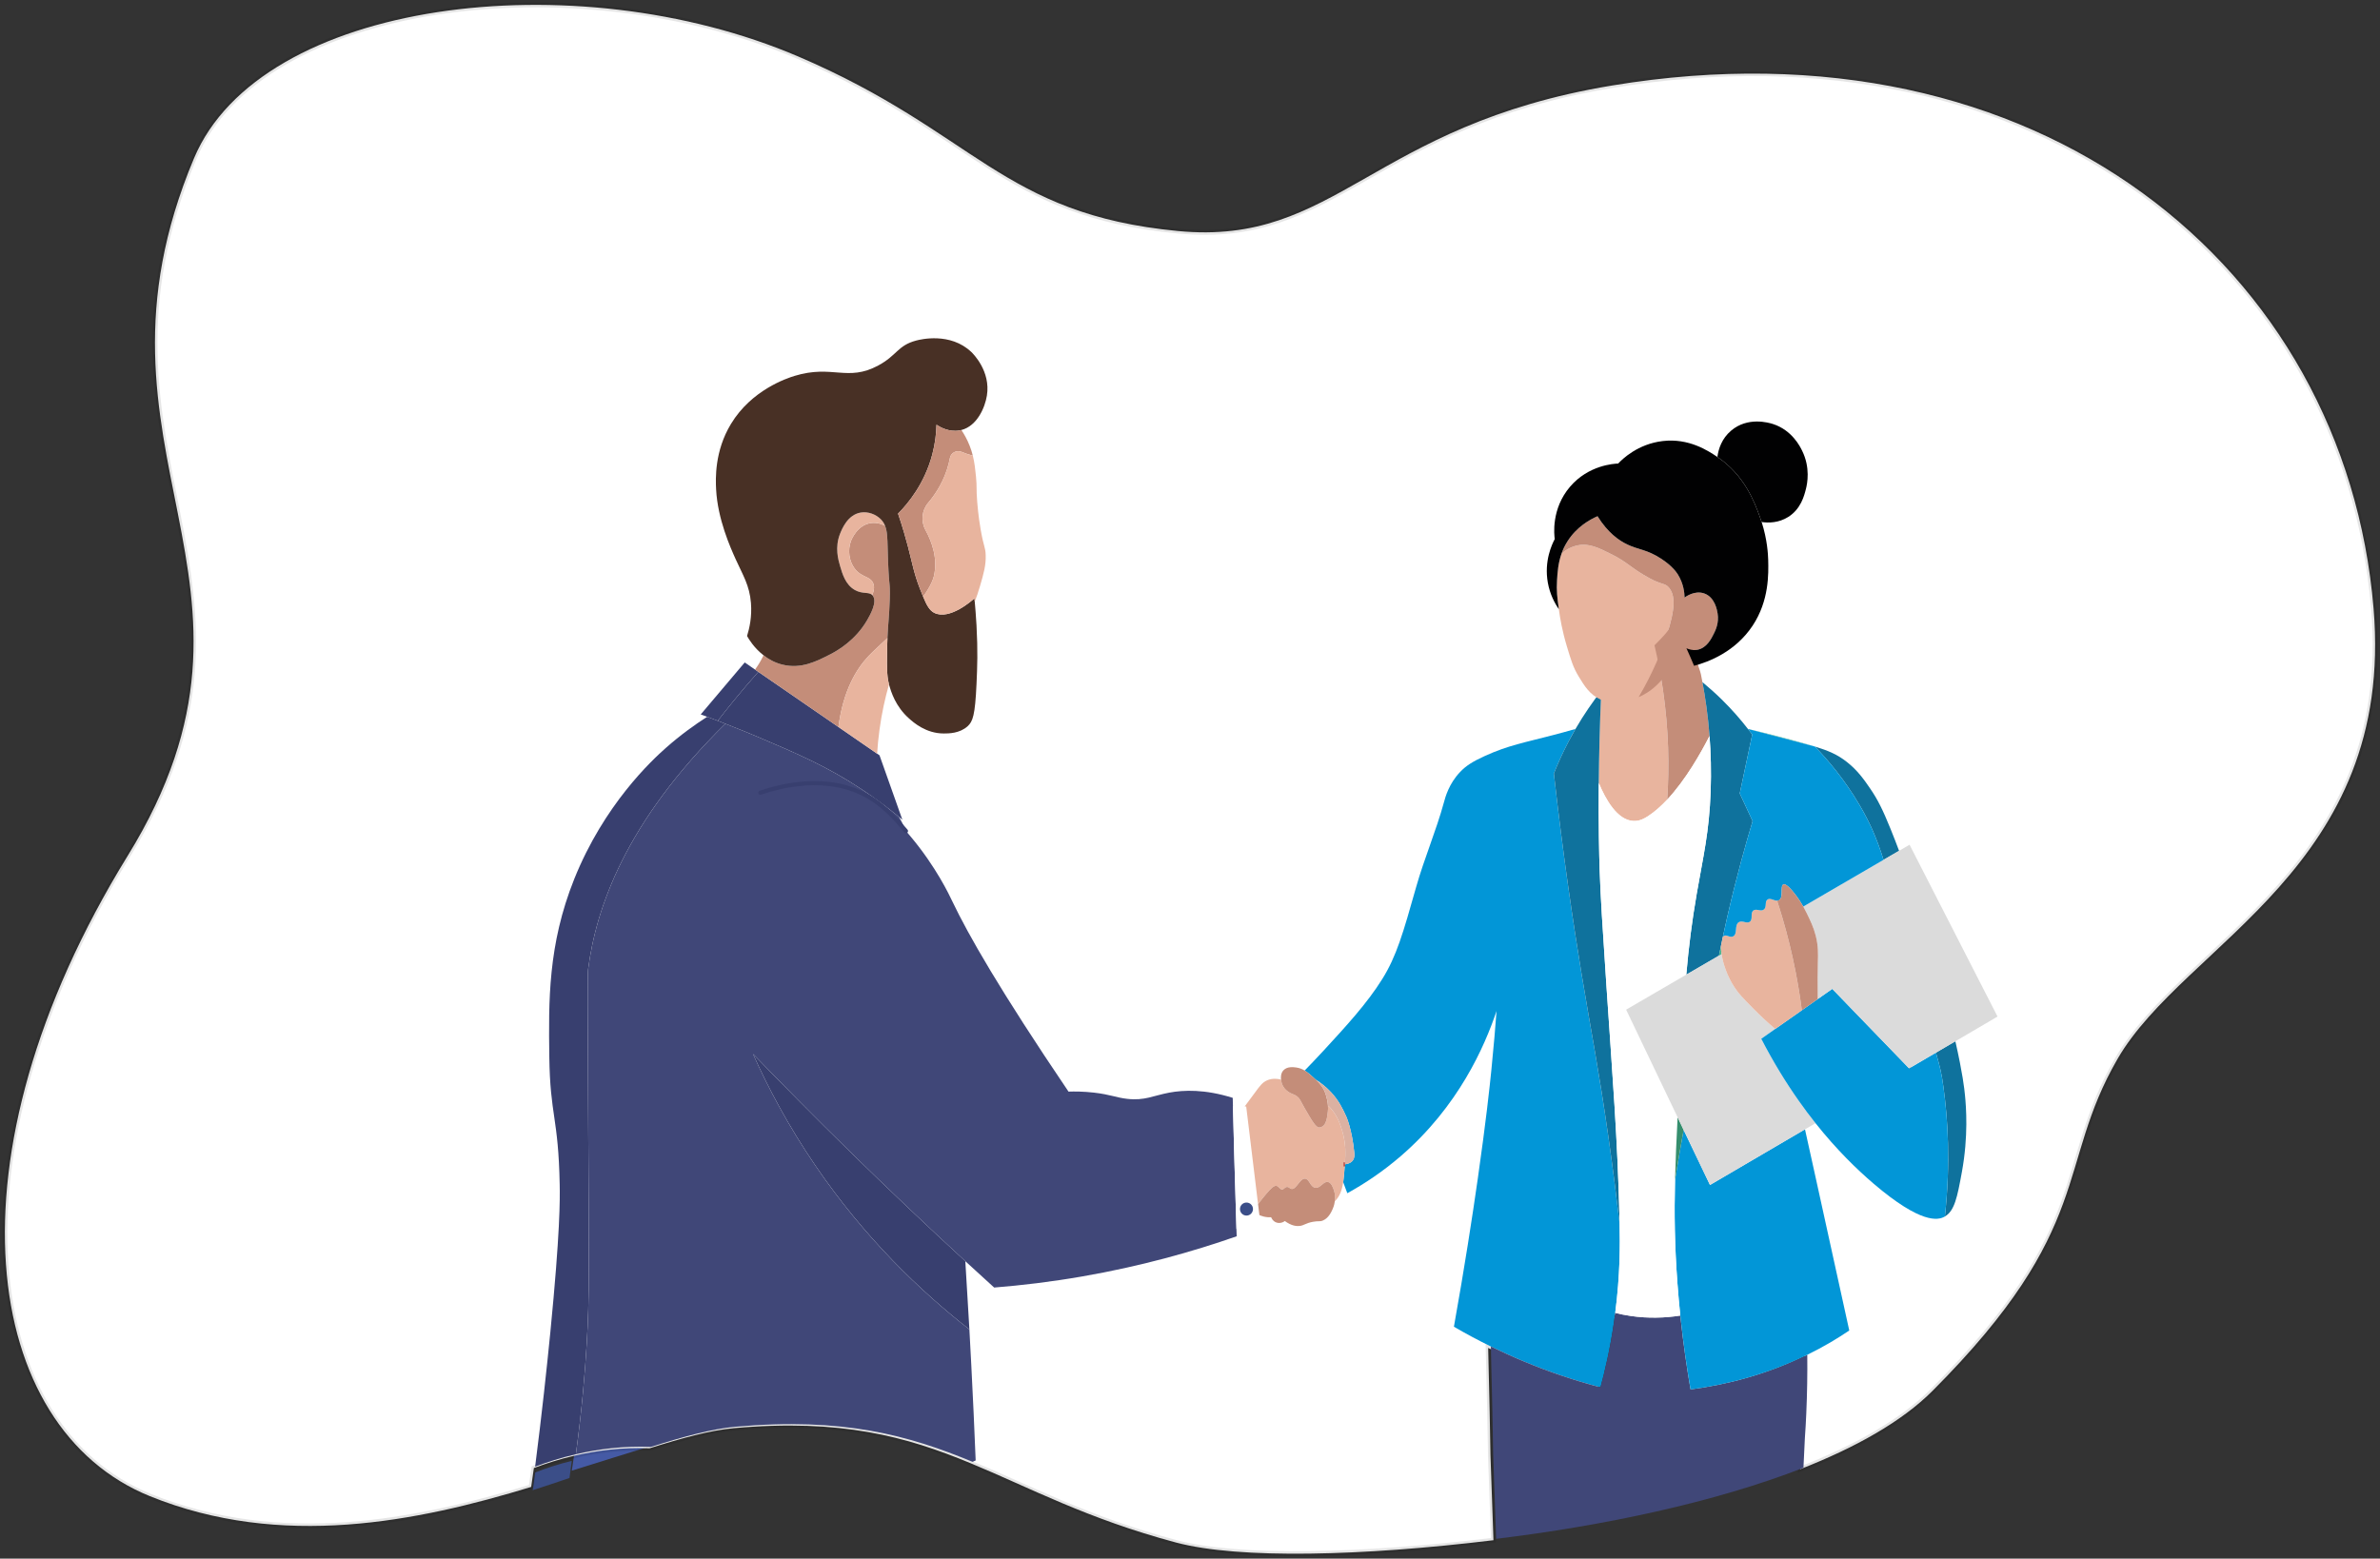 <?xml version="1.0" encoding="UTF-8"?>
<svg width="487px" height="319px" viewBox="0 0 487 319" version="1.1" xmlns="http://www.w3.org/2000/svg" xmlns:xlink="http://www.w3.org/1999/xlink">
    <rect x="0" y="0" width="487" height="319" fill="#333333" stroke="none"/>
    <!-- Generator: Sketch 51.3 (57544) - http://www.bohemiancoding.com/sketch -->
    <title>join the revolution</title>
    <desc>Created with Sketch.</desc>
    <defs></defs>
    <g id="Page-1" stroke="none" stroke-width="1" fill="none" fill-rule="evenodd">
        <g id="feedback" transform="translate(-824, -177)">
            <g id="stickers">
                <g id="join-the-revolution" transform="translate(825, 178)">
                    <path d="M132,295.04 C127.078,296.506 121.71,298.245 116,300 L116.531,296.465 C121.145,295.459 126.35,294.831 132,295.04 Z" id="XMLID_125_" fill="#455AA5" fill-rule="nonzero"></path>
                    <path d="M116,298 L115.525,301.503 C113.083,302.34 110.572,303.178 108,304 L108.498,300.378 C110.725,299.5 113.244,298.662 116,298 Z" id="XMLID_174_" fill="#3B4E88" fill-rule="nonzero"></path>
                    <path d="M432.296,215.725 C419.572,237.717 427.896,250.13 394.437,283.666 C388.176,289.945 378.688,295.271 367.373,299.695 L367.662,293.654 C367.781,292.012 367.874,290.336 367.951,288.626 C368.138,284.432 368.197,280.408 368.155,276.58 C359.796,280.68 351.548,282.713 344.311,283.666 C343.623,279.71 342.85,274.589 342.213,268.557 C340.709,268.795 339.061,268.957 337.286,268.974 C335.638,268.999 333.897,268.906 332.062,268.633 C330.949,268.472 329.904,268.259 328.919,268.012 C328.842,268.633 328.758,269.263 328.664,269.91 C327.84,275.584 326.736,280.178 325.903,283.241 C323.33,282.56 320.654,281.761 317.91,280.833 C312.661,279.055 307.861,277.013 303.512,274.887 C303.631,279.259 303.733,283.649 303.818,288.065 C303.877,290.983 303.937,293.892 303.979,296.802 L304.591,314.234 C277.884,317.484 252.562,318.156 239.617,314.702 C221.473,309.861 209.632,303.446 197.629,298.487 C184.497,293.042 171.169,289.332 149.151,291.306 C144.36,291.732 138.542,293.322 131.916,295.424 C126.31,295.203 121.145,295.866 116.567,296.93 C113.509,297.636 110.714,298.529 108.242,299.465 L107.69,303.327 C84.398,310.448 56.553,316.131 29.66,305.216 C-4.581,291.323 -13.101,236.237 25.133,174.157 C59.96,117.607 13.24,91.965 38.698,31.4 C52.315,-0.988 116.567,-9.011 162.318,10.557 C198.674,26.108 203.898,42.826 240.042,46.288 C272.482,49.394 279.532,24.679 328.809,16.512 C416.301,2.007 478.871,53.928 484.681,123.52 C489.115,176.59 446.032,192.006 432.296,215.725 Z" id="XMLID_670_" stroke-opacity="0.1" stroke="#000000" fill="#FFFFFF" fill-rule="nonzero"></path>
                    <g id="XMLID_16_" transform="translate(108, 68)">
                        <path d="M11.337,155.801 C11.524,190.762 11.635,196.465 11.056,206.013 C10.716,211.647 10.095,219.349 8.836,228.643 C5.773,229.349 2.974,230.243 0.499,231.179 C1.902,220.226 2.898,210.898 3.612,203.673 C5.628,183.129 5.586,176.49 5.526,173.461 C5.263,159.571 3.561,159.452 3.4,147.291 C3.255,135.955 3.102,124.38 8.504,110.908 C14.621,95.657 24.396,86.602 27.22,84.1 C30.257,81.411 33.184,79.317 35.702,77.709 C36.451,77.981 37.174,78.253 37.871,78.526 C38.399,78.73 38.918,78.926 39.42,79.13 C18.968,99.24 12.962,116.848 11.337,129.418 C11.209,130.44 11.252,138.908 11.337,155.801 Z" id="XMLID_121_" fill="#383F6F" fill-rule="nonzero"></path>
                        <path d="M89.36,203.095 C79.338,195.265 67.938,184.363 57.849,169.563 C52.378,161.538 48.235,153.759 45.087,146.721 C51.434,153.291 58.002,159.912 64.799,166.585 C72.779,174.406 80.691,181.921 88.526,189.129 C88.815,193.75 89.096,198.406 89.36,203.095 Z" id="XMLID_59_" fill="#383F6F" fill-rule="nonzero"></path>
                        <path d="M144.052,184.031 C135.009,187.197 124.417,190.175 112.439,192.252 C106.084,193.358 100.06,194.073 94.428,194.524 C92.463,192.745 90.498,190.95 88.524,189.128 C80.689,181.92 72.777,174.405 64.797,166.584 C58,159.912 51.432,153.291 45.086,146.72 C48.233,153.759 52.377,161.537 57.847,169.563 C67.936,184.363 79.336,195.265 89.358,203.094 C89.494,205.52 89.622,207.962 89.749,210.413 C90.09,216.975 90.387,223.477 90.643,229.911 C90.439,230.004 90.226,230.107 90.022,230.2 C76.869,224.754 63.521,221.043 41.47,223.017 C36.672,223.443 30.844,225.034 24.209,227.136 C18.594,226.915 13.421,227.579 8.836,228.643 C10.095,219.349 10.716,211.647 11.056,206.013 C11.635,196.465 11.524,190.762 11.337,155.801 C11.252,138.908 11.209,130.44 11.337,129.418 C12.962,116.848 18.968,99.24 39.42,79.13 C42.032,80.143 44.269,81.062 46.081,81.828 C54.206,85.283 60.365,87.93 67.418,92.61 C70.591,94.713 73.126,96.696 74.938,98.193 C75.534,99.206 76.01,100.185 76.376,101.087 C76.384,101.095 76.384,101.095 76.384,101.095 C76.699,101.453 76.997,101.81 77.312,102.185 C82.552,108.432 85.241,114.159 85.921,115.589 C89.111,122.278 95.577,133.64 109.64,154.422 C110.839,154.38 112.66,154.38 114.846,154.627 C118.215,155.018 119.423,155.656 121.652,155.903 C125.234,156.312 126.995,155.239 130.262,154.627 C133.214,154.082 137.527,153.903 143.244,155.699 C143.261,156.261 143.269,156.814 143.286,157.376 C143.371,160.814 143.465,164.261 143.559,167.716 C143.695,172.669 143.848,177.605 144.001,182.524 C144.018,183.026 144.035,183.528 144.052,184.031 Z" id="XMLID_99_" fill="#404778" fill-rule="nonzero"></path>
                        <path d="M46.576,93.249 C50.456,91.93 60.248,89.233 68.585,93.998 C71.724,95.786 73.97,98.237 76.378,101.088" id="XMLID_55_" stroke="#383F6F" stroke-width="0.848" stroke-linecap="round"></path>
                        <path d="M75.646,98.781 C75.425,98.594 75.187,98.398 74.94,98.194 C73.128,96.696 70.593,94.713 67.419,92.611 C60.367,87.93 54.207,85.284 46.083,81.828 C44.271,81.062 42.033,80.143 39.422,79.13 C38.92,78.926 38.401,78.731 37.873,78.526 C38.886,77.207 39.949,75.871 41.046,74.526 C42.765,72.416 44.475,70.416 46.176,68.509 C51.638,72.271 57.1,76.033 62.562,79.794 C65.199,81.616 67.845,83.437 70.482,85.258 L70.967,85.59 C72.524,89.99 74.081,94.381 75.646,98.781 Z" id="XMLID_80_" fill="#383F6F" fill-rule="nonzero"></path>
                        <path d="M46.176,68.509 C44.475,70.416 42.765,72.416 41.046,74.526 C39.949,75.871 38.886,77.207 37.873,78.526 C37.176,78.254 36.452,77.982 35.704,77.709 C35.27,77.548 34.836,77.386 34.385,77.224 C37.38,73.675 40.383,70.126 43.386,66.586 C44.092,67.071 44.79,67.556 45.496,68.041 C45.726,68.194 45.947,68.348 46.176,68.509 Z" id="XMLID_79_" fill="#383F6F" fill-rule="nonzero"></path>
                        <path d="M73.06,53.778 C72.941,57.386 72.736,58.314 72.592,61.59 C71.026,63.088 69.776,64.16 68.695,65.309 C66.237,67.939 63.548,72.271 62.562,79.794 C57.1,76.033 51.638,72.271 46.176,68.509 C45.947,68.348 45.726,68.194 45.496,68.041 C46.032,67.309 46.602,66.424 47.112,65.377 C47.155,65.292 47.197,65.199 47.231,65.114 C48.269,65.931 49.545,66.646 51.094,67.029 C54.922,67.982 58.061,66.373 60.928,64.901 C62.417,64.135 66.05,62.041 68.432,57.931 C69.027,56.901 70.567,54.229 69.597,52.927 C69.563,52.876 69.521,52.833 69.478,52.799 C69.963,51.641 69.895,50.867 69.657,50.322 C69.019,48.884 67.207,49.207 65.828,47.293 C64.757,45.803 64.408,43.625 65.131,41.71 C65.25,41.395 66.475,38.322 69.385,38.033 C70.49,37.931 71.435,38.263 72.107,38.629 C72.566,39.778 72.583,41.208 72.634,43.139 C72.847,51.897 73.187,49.429 73.06,53.778 Z" id="XMLID_78_" fill="#C48D79" fill-rule="nonzero"></path>
                        <path d="M65.131,41.71 C64.408,43.625 64.757,45.803 65.828,47.293 C67.207,49.207 69.019,48.884 69.657,50.322 C69.895,50.867 69.963,51.641 69.478,52.799 C68.772,52.067 67.53,52.654 65.931,51.761 C64.016,50.688 63.37,48.476 62.902,46.867 C62.528,45.591 61.779,43.029 62.902,40.22 C63.293,39.25 64.442,36.365 67.105,35.906 C68.619,35.65 70.227,36.254 71.248,37.293 C71.639,37.693 71.92,38.135 72.107,38.629 C71.435,38.263 70.49,37.931 69.385,38.033 C66.475,38.322 65.25,41.395 65.131,41.71 Z" id="XMLID_77_" fill="#E8B49E" fill-rule="nonzero"></path>
                        <path d="M81.771,23.991 C80.197,29.974 76.837,34.016 74.761,36.127 C75.723,38.952 76.369,41.276 76.777,42.825 C77.696,46.339 78.003,48.322 79.219,51.446 C79.466,52.076 79.695,52.646 79.9,53.139 C80.657,54.961 81.227,55.965 82.197,56.441 C85.344,57.973 89.955,53.863 90.389,53.463 C90.406,53.676 90.432,53.914 90.457,54.161 C90.568,55.42 90.704,57.063 90.815,58.995 C91.104,64.254 90.976,67.497 90.815,71.02 C90.525,77.411 90.049,78.679 89.003,79.633 C87.369,81.122 85.106,81.122 84.119,81.122 C80.453,81.122 77.934,78.875 76.99,78.033 C74.225,75.573 73.34,72.594 72.949,71.224 C72.932,71.182 72.924,71.131 72.907,71.088 C72.609,69.973 72.405,68.586 72.524,63.675 C72.541,62.875 72.566,62.195 72.592,61.59 C72.736,58.314 72.941,57.386 73.06,53.778 C73.187,49.429 72.847,51.897 72.634,43.139 C72.583,41.208 72.566,39.778 72.107,38.629 C71.92,38.135 71.639,37.693 71.248,37.293 C70.227,36.254 68.619,35.65 67.105,35.906 C64.442,36.365 63.293,39.25 62.902,40.22 C61.779,43.029 62.528,45.591 62.902,46.867 C63.37,48.476 64.016,50.688 65.931,51.761 C67.53,52.654 68.772,52.067 69.478,52.799 C69.521,52.833 69.563,52.876 69.597,52.927 C70.567,54.229 69.027,56.901 68.432,57.931 C66.05,62.041 62.417,64.135 60.928,64.901 C58.061,66.373 54.922,67.982 51.094,67.029 C49.545,66.646 48.269,65.931 47.231,65.114 C45.309,63.624 44.22,61.812 43.862,61.173 C44.364,59.573 44.883,57.216 44.662,54.424 C44.373,50.782 43.012,48.731 41.523,45.429 C40.459,43.063 37.856,37.284 37.533,31.174 C37.422,29.012 37.201,23.327 40.57,17.77 C44.781,10.808 51.987,8.425 53.595,7.931 C61.345,5.574 64.399,9.208 70.712,5.804 C74.574,3.727 74.659,1.71 78.479,0.697 C79.347,0.468 85.438,-1.047 89.751,3.038 C90.057,3.327 93.758,6.944 92.941,11.974 C92.559,14.357 90.976,18.17 87.718,19.012 C87.582,19.055 87.446,19.08 87.301,19.106 C85.157,19.472 83.328,18.399 82.622,17.931 C82.588,19.667 82.367,21.735 81.771,23.991 Z" id="XMLID_81_" fill="#483025" fill-rule="nonzero"></path>
                        <path d="M90.057,24.255 C89.343,24.076 88.586,23.829 87.803,23.497 C87.795,23.497 87.786,23.489 87.777,23.489 C86.748,23.063 85.583,23.642 85.378,24.731 C85.302,25.131 85.217,25.531 85.106,25.948 C84.23,29.344 82.545,31.999 80.912,33.931 C79.61,35.471 79.398,37.693 80.368,39.471 C81.729,41.956 82.928,45.361 82.095,48.927 C81.975,49.42 81.661,50.603 79.9,53.139 C79.695,52.646 79.466,52.076 79.219,51.446 C78.003,48.322 77.696,46.339 76.777,42.825 C76.369,41.276 75.723,38.952 74.761,36.127 C76.837,34.016 80.197,29.974 81.771,23.991 C82.367,21.735 82.588,19.667 82.622,17.931 C83.328,18.399 85.157,19.472 87.301,19.106 C87.446,19.08 87.582,19.055 87.718,19.012 C88.254,19.804 88.875,20.867 89.394,22.187 C89.683,22.901 89.896,23.591 90.057,24.255 Z" id="XMLID_72_" fill="#C48D79" fill-rule="nonzero"></path>
                        <path d="M92.695,44.637 C92.754,46.722 92.295,48.305 91.555,50.876 C91.189,52.144 90.806,53.25 90.457,54.161 C90.432,53.914 90.406,53.676 90.389,53.463 C89.955,53.863 85.344,57.973 82.197,56.441 C81.227,55.965 80.657,54.961 79.9,53.139 C81.661,50.603 81.975,49.42 82.095,48.927 C82.928,45.361 81.729,41.956 80.368,39.471 C79.398,37.693 79.61,35.471 80.912,33.931 C82.545,31.999 84.23,29.344 85.106,25.948 C85.217,25.531 85.302,25.131 85.378,24.731 C85.583,23.642 86.748,23.063 87.777,23.489 C87.786,23.489 87.795,23.497 87.803,23.497 C88.586,23.829 89.343,24.076 90.057,24.255 C90.415,25.676 90.559,27.029 90.704,28.501 C90.942,30.85 90.721,30.791 90.959,33.744 C91.172,36.433 91.521,38.561 91.665,39.386 C92.312,43.097 92.644,42.927 92.695,44.637 Z" id="XMLID_82_" fill="#E8B49E" fill-rule="nonzero"></path>
                        <path d="M72.907,71.088 C72.115,73.854 71.426,76.943 70.967,80.339 C70.729,82.058 70.576,83.701 70.482,85.258 C67.845,83.437 65.199,81.616 62.562,79.794 C63.548,72.271 66.237,67.939 68.695,65.309 C69.776,64.16 71.026,63.088 72.592,61.59 C72.566,62.195 72.541,62.875 72.524,63.675 C72.405,68.586 72.609,69.973 72.907,71.088 Z" id="XMLID_76_" fill="#E8B49E" fill-rule="nonzero"></path>
                        <path d="M148.697,179.69 L148.697,179.682 C148.672,179.46 148.646,179.239 148.612,179.018 C148.552,178.499 148.493,177.971 148.425,177.452 C147.617,170.788 146.817,164.133 146,157.469 C145.898,157.469 145.788,157.461 145.685,157.461 L145.677,157.461 C144.877,157.435 144.086,157.41 143.286,157.376 C143.371,160.814 143.465,164.261 143.559,167.716 C143.695,172.669 143.848,177.605 144.001,182.524 C145.651,182.26 147.293,181.988 148.944,181.724 C148.859,181.043 148.782,180.371 148.697,179.69 Z M146.06,179.792 C145.32,179.792 144.724,179.197 144.724,178.456 C144.724,177.724 145.32,177.129 146.06,177.129 C146.791,177.129 147.387,177.724 147.387,178.456 C147.387,179.197 146.791,179.792 146.06,179.792 Z" id="XMLID_65_" fill="#FFFFFF" fill-rule="nonzero"></path>
                        <path d="M147.389,178.457 C147.389,179.197 146.793,179.793 146.062,179.793 C145.321,179.793 144.726,179.197 144.726,178.457 C144.726,177.725 145.321,177.129 146.062,177.129 C146.793,177.129 147.389,177.725 147.389,178.457 Z" id="XMLID_43_" fill="#3B4E88" fill-rule="nonzero"></path>
                        <path d="M221.512,199.716 C221.435,200.337 221.35,200.967 221.256,201.613 C220.431,207.29 219.325,211.886 218.492,214.949 C215.914,214.269 213.234,213.469 210.486,212.541 C205.229,210.762 200.422,208.72 196.066,206.592 C193.369,205.264 190.851,203.911 188.503,202.541 C190.681,190.388 192.263,180.107 193.395,172.184 C195.062,160.516 195.802,153.614 196.16,150.057 C196.662,145.129 197.002,140.967 197.223,137.929 C194.782,145.197 189.43,157.435 177.639,167.614 C173.879,170.856 170.119,173.333 166.69,175.214 C166.409,174.465 166.129,173.716 165.848,172.967 C166.001,171.937 166.086,170.737 166.188,169.299 C166.639,169.248 167.371,169.095 167.805,168.516 C168.221,167.963 168.162,167.282 168.119,166.916 C167.634,162.048 166.477,159.529 166.477,159.529 C165.763,157.963 164.997,156.303 163.338,154.525 C162.292,153.41 161.211,152.584 160.259,151.997 C160.25,151.988 160.25,151.988 160.25,151.988 C160.054,151.81 159.859,151.622 159.655,151.444 C159.102,150.95 158.574,150.474 157.962,150.108 C159.008,149.035 160.344,147.648 161.849,146.014 C166.426,141.044 170.74,136.363 173.828,131.401 C176.771,126.695 178.107,121.972 180.778,112.542 C182.429,106.695 184.853,101.095 186.453,95.232 C186.751,94.134 187.474,91.41 189.779,88.993 C190.953,87.759 192.28,86.883 194.816,85.734 C199.605,83.547 203,82.968 208.853,81.436 C210.027,81.13 211.558,80.721 213.379,80.194 C212.928,80.968 212.485,81.777 212.043,82.611 C210.809,84.951 209.797,87.206 208.955,89.317 C210.895,106.559 213.004,120.491 214.595,130.167 C216.594,142.261 218.134,149.81 220.125,163.784 C221.078,170.473 221.826,176.473 222.413,181.554 L222.413,181.58 C222.499,185.716 222.524,191.903 221.512,199.716 Z" id="XMLID_608_" fill="#0296D7" fill-rule="nonzero"></path>
                        <path d="M282.163,150.202 C281.992,150.023 281.814,149.845 281.644,149.666" id="XMLID_98_" stroke="#AB3333" stroke-width="0.848"></path>
                        <path d="M292.439,170.908 C291.504,176.014 290.951,178.823 288.968,179.972 C290.168,168.925 289.547,159.929 288.679,153.53 C288.288,150.645 288.016,149.547 287.131,146.449 C288.458,145.674 289.785,144.891 291.112,144.117 C292.618,150.789 292.941,153.768 293.078,155.164 C293.307,157.504 293.801,163.487 292.439,170.908 Z" id="XMLID_111_" fill="#0F729D" fill-rule="nonzero"></path>
                        <path d="M279.593,105.139 C278.53,105.751 277.475,106.373 276.412,106.985 C275.076,102.722 273.715,99.522 271.528,95.803 C268.44,90.56 265.063,86.577 262.366,83.794 C265.105,84.637 266.977,85.42 268.934,86.969 C271.145,88.713 272.464,90.628 273.613,92.296 C275.204,94.594 276.275,96.764 277.866,100.696 C278.513,102.296 279.091,103.794 279.593,105.139 Z" id="XMLID_595_" fill="#0F729D" fill-rule="nonzero"></path>
                        <path d="M262.306,83.777 L248.669,80.194 C253.033,81.216 256.87,82.228 260.111,83.139 C260.911,83.36 261.634,83.573 262.306,83.777 Z" id="XMLID_593_" fill="#43B38D" fill-rule="nonzero"></path>
                        <path d="M260.603,220.337 C260.527,222.047 260.433,223.724 260.314,225.366 L260.025,231.409 C241.861,238.515 218.994,243.306 197.147,245.953 L196.534,228.515 C196.491,225.605 196.432,222.694 196.372,219.775 C196.287,215.358 196.185,210.966 196.066,206.592 C200.422,208.72 205.229,210.762 210.486,212.541 C213.234,213.469 215.914,214.269 218.492,214.949 C219.325,211.886 220.431,207.29 221.256,201.613 C221.35,200.967 221.435,200.337 221.512,199.716 C222.499,199.962 223.545,200.175 224.659,200.337 C226.497,200.609 228.241,200.703 229.891,200.677 C231.67,200.66 233.32,200.498 234.826,200.26 C235.464,206.294 236.238,211.418 236.927,215.375 C244.175,214.422 252.436,212.388 260.807,208.286 C260.85,212.115 260.79,216.141 260.603,220.337 Z" id="XMLID_618_" fill="#404778" fill-rule="nonzero"></path>
                        <path d="M232.148,94.654 C230.914,95.973 229.604,97.139 228.243,98.032 C227.494,98.526 226.49,99.088 225.231,99.028 C221.905,98.875 219.497,94.526 218.145,91.249 L218.145,91.241 C218.196,85.82 218.34,79.445 218.655,72.39 C218.681,71.76 218.706,71.122 218.74,70.484 C218.783,69.556 218.834,68.697 218.868,67.922 C221.046,68.186 222.994,67.48 223.955,67.131 C224.176,67.054 224.389,66.969 224.593,66.875 C226.831,65.922 228.438,64.433 229.544,63.071 C230.2,65.871 230.787,68.875 231.254,72.041 C232.488,80.416 232.59,88.058 232.148,94.654 Z" id="XMLID_609_" fill="#E8B49E" fill-rule="nonzero"></path>
                        <path d="M222.415,181.555 C221.828,176.474 221.08,170.474 220.127,163.785 C218.136,149.81 216.596,142.262 214.597,130.168 C213.006,120.492 210.896,106.56 208.957,89.318 C209.799,87.207 210.811,84.952 212.045,82.611 C212.487,81.777 212.93,80.969 213.38,80.194 C215.107,77.216 216.919,74.62 218.655,72.39 C218.34,79.445 218.196,85.82 218.145,91.241 L218.145,91.249 C218.077,99.956 218.23,106.186 218.315,108.781 C218.51,114.645 218.91,120.713 219.701,132.611 C220.935,151.155 221.998,163.819 222.398,180.763 C222.407,181.019 222.407,181.282 222.415,181.555 Z" id="XMLID_119_" fill="#0F729D" fill-rule="nonzero"></path>
                        <path d="M232.037,61.071 C230.999,64.263 229.272,68.654 226.295,73.684 C226.09,73.777 225.878,73.862 225.657,73.939 C224.695,74.288 222.747,74.994 220.569,74.731 C219.889,74.645 219.182,74.467 218.476,74.152 C216.29,73.173 215.175,71.343 214.01,69.42 C212.913,67.616 212.479,66.16 211.619,63.301 C210.624,59.999 210.207,57.361 210.029,56.067 C210.011,55.939 209.995,55.812 209.977,55.684 C209.977,55.684 209.977,55.675 209.969,55.675 C209.654,53.403 209.459,51.829 209.603,49.744 C209.705,48.135 209.824,46.263 210.522,44.305 C211.364,43.565 212.479,42.884 213.857,42.612 C216.213,42.144 218.17,43.139 220.926,44.527 C224.074,46.118 224.704,47.242 228.473,49.318 C231.05,50.731 231.671,50.314 232.462,51.224 C233.824,52.816 233.849,55.514 232.037,61.071 Z" id="XMLID_599_" fill="#E8B49E" fill-rule="nonzero"></path>
                        <path d="M241.659,60.748 C241.174,61.735 240.213,63.65 238.307,63.99 C237.371,64.169 236.546,63.888 236.078,63.675 C235.891,64.152 235.321,64.926 235.015,65.429 C233.875,67.275 232.599,68.526 231.246,69.88 C230.14,71.241 228.532,72.731 226.295,73.684 C229.272,68.654 230.999,64.263 232.037,61.071 C233.849,55.514 233.824,52.816 232.462,51.224 C231.671,50.314 231.05,50.731 228.473,49.318 C224.704,47.242 224.074,46.118 220.926,44.527 C218.17,43.139 216.213,42.144 213.857,42.612 C212.479,42.884 211.364,43.565 210.522,44.305 C210.803,43.488 211.194,42.646 211.73,41.812 C213.636,38.791 216.383,37.31 217.889,36.654 C219.991,40.033 222.262,41.625 224.006,42.45 C226.32,43.548 227.945,43.429 230.872,45.327 C233.194,46.842 234.062,48.152 234.326,48.569 C235.483,50.424 235.678,52.288 235.704,53.301 C235.908,53.148 237.737,51.786 239.694,52.45 C241.914,53.207 242.357,55.905 242.459,56.552 C242.782,58.509 242.025,60.024 241.659,60.748 Z" id="XMLID_616_" fill="#C48D79" fill-rule="nonzero"></path>
                        <path d="M240.808,81.633 L240.808,81.641 C239.056,85.062 235.95,90.594 232.148,94.654 C232.59,88.058 232.488,80.416 231.254,72.041 C230.787,68.875 230.2,65.871 229.544,63.071 C230.897,61.718 232.173,60.467 233.313,58.62 C233.619,58.118 234.189,57.344 234.377,56.867 C234.904,58.016 235.423,59.216 235.942,60.458 C236.418,61.616 236.895,62.816 237.354,64.05 C237.907,65.531 238.418,66.986 238.886,68.407 C238.954,68.611 239.005,68.807 239.047,69.02 C239.149,69.531 239.251,70.058 239.353,70.611 C239.932,73.667 240.485,77.386 240.808,81.633 Z" id="XMLID_108_" fill="#C48D79" fill-rule="nonzero"></path>
                        <path d="M269.4,203.315 C268.175,204.141 266.899,204.949 265.571,205.732 C263.989,206.66 262.398,207.511 260.807,208.286 C252.436,212.388 244.175,214.422 236.927,215.375 C236.238,211.418 235.464,206.294 234.826,200.26 C234.605,198.124 234.4,195.877 234.23,193.528 C233.669,185.92 233.575,179.477 233.745,172.567 L233.745,172.541 C234.375,168.627 234.962,165.222 235.506,162.261 C237.301,166.014 239.105,169.775 240.9,173.529 C247.383,169.733 253.857,165.937 260.339,162.141 C261.088,165.503 261.82,168.814 262.449,171.69 C264.772,182.226 267.086,192.771 269.4,203.315 Z" id="XMLID_120_" fill="#0296D7" fill-rule="nonzero"></path>
                        <path d="M249.622,99.062 C248.278,103.53 246.364,110.271 244.441,118.636 C244.109,120.1 243.828,121.385 243.531,122.755 C243.403,123.368 243.267,124.007 243.131,124.679 C243.003,125.283 242.875,125.913 242.739,126.594 C240.51,127.887 238.282,129.181 236.053,130.483 C236.546,124.79 237.193,119.649 238.205,113.819 C239.524,106.211 240.74,101.343 241.038,92.969 C241.183,88.884 241.072,85.088 240.808,81.641 L240.808,81.633 C240.485,77.386 239.932,73.667 239.353,70.611 C240.63,71.667 241.965,72.85 243.309,74.169 C245.411,76.237 247.18,78.271 248.66,80.186 L248.669,80.194 C248.984,80.577 249.265,80.96 249.545,81.335 C248.695,85.352 247.844,89.369 246.993,93.394 C247.869,95.284 248.746,97.173 249.622,99.062 Z" id="XMLID_123_" fill="#0F729D" fill-rule="nonzero"></path>
                        <path d="M241.036,92.968 C240.738,101.342 239.522,106.21 238.203,113.819 C237.191,119.648 236.544,124.789 236.051,130.482 C231.95,132.865 227.841,135.257 223.741,137.648 C227.246,144.984 230.759,152.329 234.273,159.665 L234.273,159.673 C234.035,164.337 233.847,168.516 233.745,172.541 L233.745,172.567 C233.575,179.477 233.669,185.92 234.23,193.528 C234.4,195.877 234.605,198.124 234.826,200.26 C233.32,200.498 231.67,200.66 229.891,200.677 C228.241,200.703 226.497,200.609 224.659,200.337 C223.545,200.175 222.499,199.962 221.512,199.716 C222.524,191.903 222.499,185.716 222.413,181.58 L222.413,181.554 C222.405,181.282 222.405,181.018 222.396,180.763 C221.997,163.818 220.933,151.154 219.7,132.61 C218.908,120.712 218.509,114.644 218.313,108.78 C218.228,106.185 218.075,99.955 218.143,91.249 C219.495,94.525 221.903,98.874 225.229,99.027 C226.489,99.087 227.492,98.525 228.241,98.032 C229.602,97.138 230.912,95.972 232.146,94.653 C235.949,90.593 239.054,85.062 240.806,81.64 C241.07,85.087 241.181,88.883 241.036,92.968 Z" id="XMLID_118_" fill="#FFFFFF" fill-rule="nonzero"></path>
                        <path d="M235.508,162.261 C234.964,165.223 234.377,168.627 233.747,172.542 C233.849,168.517 234.036,164.338 234.275,159.674 C234.683,160.534 235.1,161.402 235.508,162.261 Z" id="XMLID_598_" fill="#358E6E" fill-rule="nonzero"></path>
                        <path d="M262.494,160.883 C261.779,161.3 261.056,161.725 260.341,162.142 C253.859,165.938 247.384,169.734 240.902,173.529 C239.107,169.776 237.303,166.015 235.508,162.261 C235.1,161.402 234.683,160.534 234.275,159.674 L234.275,159.666 C230.761,152.33 227.247,144.985 223.742,137.649 C227.843,135.257 231.952,132.866 236.053,130.483 C238.282,129.181 240.51,127.887 242.739,126.594 C242.91,126.483 243.088,126.381 243.267,126.279 C243.59,128.304 244.441,130.84 245.93,133.104 C246.78,134.398 247.725,135.368 249.622,137.291 C251.357,139.062 252.948,140.5 254.25,141.598 C253.297,142.27 252.344,142.934 251.391,143.606 C253.876,148.415 256.47,152.619 259.057,156.287 C260.205,157.921 261.354,159.453 262.494,160.883 Z" id="XMLID_107_" fill="#DBDBDB" fill-rule="nonzero"></path>
                        <path d="M288.968,179.972 C288.917,180.006 288.875,180.031 288.824,180.057 C287.59,180.704 284.153,181.614 274.361,173.248 C270.975,170.346 266.824,166.338 262.494,160.883 C261.354,159.453 260.205,157.921 259.057,156.287 C256.47,152.619 253.876,148.415 251.391,143.606 C252.344,142.934 253.297,142.27 254.25,141.598 C256.062,140.321 257.883,139.045 259.695,137.777 C260.784,137.011 261.864,136.245 262.953,135.479 C263.94,134.781 264.935,134.092 265.922,133.394 C271.163,138.815 276.403,144.236 281.644,149.666 C283.473,148.593 285.302,147.521 287.131,146.449 C288.016,149.547 288.288,150.645 288.679,153.53 C289.547,159.929 290.168,168.925 288.968,179.972 Z" id="XMLID_106_" fill="#0296D7" fill-rule="nonzero"></path>
                        <path d="M299.739,139.062 C296.863,140.747 293.988,142.432 291.112,144.117 C289.785,144.891 288.458,145.674 287.131,146.449 C285.302,147.521 283.473,148.593 281.644,149.666 C276.403,144.236 271.163,138.815 265.922,133.394 C264.935,134.092 263.94,134.781 262.953,135.479 C262.902,132.219 262.936,129.692 262.978,127.794 C263.021,126.321 263.089,124.636 262.528,122.475 C262.094,120.764 261.43,119.411 260.724,117.956 C260.46,117.419 260.214,116.951 259.992,116.551 C265.463,113.36 270.933,110.168 276.412,106.985 C277.475,106.373 278.53,105.751 279.593,105.139 C280.308,104.722 281.023,104.305 281.737,103.888 C287.735,115.615 293.741,127.343 299.739,139.062 Z" id="XMLID_591_" fill="#DBDBDB" fill-rule="nonzero"></path>
                        <path d="M243.267,126.279 C243.088,126.381 242.91,126.483 242.739,126.594 C242.875,125.913 243.003,125.283 243.131,124.679 C243.131,125.155 243.182,125.7 243.267,126.279 Z" id="XMLID_124_" fill="#43B38D" fill-rule="nonzero"></path>
                        <path d="M259.695,137.777 C257.883,139.045 256.062,140.321 254.25,141.598 C252.948,140.5 251.357,139.062 249.622,137.291 C247.725,135.368 246.78,134.398 245.93,133.104 C244.441,130.84 243.59,128.304 243.267,126.279 C243.182,125.7 243.131,125.155 243.131,124.679 C243.267,124.007 243.403,123.368 243.531,122.755 C243.607,122.653 243.692,122.585 243.786,122.534 C244.356,122.236 245.045,123.036 245.7,122.611 C246.568,122.058 245.887,120.356 246.763,119.768 C247.504,119.275 248.431,120.151 249.077,119.632 C249.741,119.096 249.103,117.896 249.766,117.368 C250.396,116.883 251.272,117.658 251.919,117.156 C252.582,116.645 252.046,115.556 252.667,115.113 C253.212,114.722 253.978,115.351 254.633,115.343 C255.016,116.526 255.398,117.743 255.764,119.002 C256.751,122.364 257.653,125.981 258.41,129.845 C258.946,132.594 259.371,135.24 259.695,137.777 Z" id="XMLID_83_" fill="#E8B49E" fill-rule="nonzero"></path>
                        <path d="M276.412,106.985 C270.933,110.168 265.463,113.36 259.992,116.551 C259.439,115.564 258.997,114.934 258.674,114.5 C258.07,113.692 256.598,111.734 255.909,112.024 C255.211,112.33 256.011,114.688 255.033,115.241 C254.905,115.317 254.777,115.343 254.633,115.343 C253.978,115.351 253.212,114.722 252.667,115.113 C252.046,115.556 252.582,116.645 251.919,117.156 C251.272,117.658 250.396,116.883 249.766,117.368 C249.103,117.896 249.741,119.096 249.077,119.632 C248.431,120.151 247.504,119.275 246.763,119.768 C245.887,120.356 246.568,122.058 245.7,122.611 C245.045,123.036 244.356,122.236 243.786,122.534 C243.692,122.585 243.607,122.653 243.531,122.755 C243.828,121.385 244.109,120.1 244.441,118.636 C246.364,110.271 248.278,103.53 249.622,99.062 C248.746,97.173 247.869,95.284 246.993,93.394 C247.844,89.369 248.695,85.352 249.545,81.335 C249.265,80.96 248.984,80.577 248.669,80.194 L262.306,83.777 C262.323,83.786 262.34,83.786 262.357,83.794 L262.366,83.794 C265.063,86.577 268.44,90.56 271.528,95.803 C273.715,99.522 275.076,102.722 276.412,106.985 Z" id="XMLID_113_" fill="#0296D7" fill-rule="nonzero"></path>
                        <path d="M262.978,127.794 C262.936,129.692 262.902,132.219 262.953,135.479 C261.864,136.245 260.784,137.011 259.695,137.777 C259.371,135.24 258.946,132.594 258.41,129.845 C257.653,125.981 256.751,122.364 255.764,119.002 C255.398,117.743 255.016,116.526 254.633,115.343 C254.777,115.343 254.905,115.317 255.033,115.241 C256.011,114.688 255.211,112.33 255.909,112.024 C256.598,111.734 258.07,113.692 258.674,114.5 C258.997,114.934 259.439,115.564 259.992,116.551 C260.214,116.951 260.46,117.419 260.724,117.956 C261.43,119.411 262.094,120.764 262.528,122.475 C263.089,124.636 263.021,126.321 262.978,127.794 Z" id="XMLID_126_" fill="#C48D79" fill-rule="nonzero"></path>
                        <path d="M166.216,168.891 C166.207,169.027 166.198,169.163 166.19,169.3 C166.088,170.738 166.003,171.938 165.85,172.968 C165.586,174.653 165.135,175.878 164.14,176.865 L164.131,176.874 C164.233,176.227 164.225,175.444 163.953,174.627 C163.748,174.031 163.434,173.087 162.753,172.925 C161.809,172.704 161.213,174.244 160.15,174.1 C159.069,173.955 158.933,172.261 158.023,172.236 C156.951,172.21 156.245,174.534 155.258,174.338 C154.892,174.27 154.756,173.904 154.331,173.938 C153.871,173.98 153.778,174.414 153.369,174.448 C152.876,174.483 152.731,173.844 152.229,173.725 C151.71,173.606 151.157,174.108 150.017,175.453 C149.584,175.972 149.039,176.644 148.427,177.453 C147.618,170.789 146.819,164.134 146.002,157.47 C145.9,157.47 145.789,157.461 145.687,157.461 C146.64,156.202 147.372,155.206 147.865,154.525 C148.792,153.257 149.328,152.5 150.366,152.074 C151.37,151.674 152.357,151.785 152.97,151.921 C153.021,151.947 153.08,151.972 153.131,151.998 C153.191,152.474 153.327,152.832 153.344,152.891 C153.812,154.117 154.918,154.721 155.7,155.002 C156.279,155.215 156.755,155.606 157.045,156.142 C157.291,156.593 157.581,157.13 157.912,157.717 C159.495,160.474 160.294,161.819 160.966,161.759 C162.54,161.615 162.566,159.325 162.702,158.517 C162.753,158.176 162.77,157.759 162.728,157.274 C162.991,157.495 163.153,157.666 163.289,157.827 C164.727,159.47 165.254,161.189 165.629,162.398 C166.437,165.044 166.318,167.214 166.216,168.891 Z" id="XMLID_95_" fill="#E8B49E" fill-rule="nonzero"></path>
                        <path d="M164.131,176.874 C164.029,177.682 163.765,178.295 163.663,178.517 C163.383,179.129 162.847,180.304 161.69,180.806 C161.026,181.087 160.873,180.84 159.648,181.07 C158.134,181.35 157.853,181.819 156.908,181.921 C156.219,181.989 155.215,181.87 153.905,180.908 C153.344,181.333 152.612,181.427 152.017,181.146 C151.396,180.857 151.157,180.27 151.106,180.133 C150.741,180.159 150.222,180.151 149.626,180.006 C149.277,179.921 148.963,179.802 148.699,179.691 L148.699,179.682 C148.673,179.461 148.648,179.24 148.614,179.019 C148.554,178.499 148.495,177.972 148.427,177.453 C149.039,176.644 149.584,175.972 150.017,175.453 C151.157,174.108 151.71,173.606 152.229,173.725 C152.731,173.844 152.876,174.483 153.369,174.448 C153.778,174.414 153.871,173.98 154.331,173.938 C154.756,173.904 154.892,174.27 155.258,174.338 C156.245,174.534 156.951,172.21 158.023,172.236 C158.933,172.261 159.069,173.955 160.15,174.1 C161.213,174.244 161.809,172.704 162.753,172.925 C163.434,173.087 163.748,174.031 163.953,174.627 C164.225,175.444 164.233,176.227 164.131,176.874 Z" id="XMLID_64_" fill="#C48D79" fill-rule="nonzero"></path>
                        <path d="M162.702,158.517 C162.566,159.325 162.54,161.615 160.966,161.759 C160.294,161.819 159.495,160.474 157.912,157.717 C157.581,157.13 157.291,156.593 157.045,156.142 C156.755,155.606 156.279,155.215 155.7,155.002 C154.918,154.721 153.812,154.117 153.344,152.891 C153.327,152.832 153.191,152.474 153.131,151.998 C153.055,151.402 153.097,150.619 153.625,150.057 C154.399,149.232 155.683,149.41 156.253,149.487 C156.908,149.581 157.461,149.802 157.963,150.108 C158.576,150.474 159.103,150.951 159.656,151.445 C159.86,151.623 160.056,151.81 160.252,151.989 C160.252,151.989 160.252,151.989 160.26,151.998 C161.06,152.747 161.775,153.564 162.209,154.806 C162.523,155.725 162.685,156.568 162.728,157.274 C162.77,157.759 162.753,158.176 162.702,158.517 Z" id="XMLID_94_" fill="#C48D79" fill-rule="nonzero"></path>
                        <path d="M167.806,168.517 C167.373,169.095 166.641,169.249 166.19,169.3 C166.198,169.163 166.207,169.027 166.216,168.891 C166.318,167.214 166.437,165.044 165.629,162.398 C165.254,161.189 164.727,159.47 163.289,157.827 C163.153,157.666 162.991,157.495 162.728,157.274 C162.685,156.568 162.523,155.725 162.209,154.806 C161.775,153.564 161.06,152.747 160.26,151.998 C161.213,152.585 162.294,153.41 163.34,154.525 C164.999,156.304 165.765,157.964 166.479,159.53 C166.479,159.53 167.636,162.049 168.121,166.917 C168.164,167.283 168.223,167.963 167.806,168.517 Z" id="XMLID_92_" fill="#DBB1A2" fill-rule="nonzero"></path>
                        <path d="M166.19,169.3 C166.096,169.308 166.011,169.317 165.943,169.317" id="XMLID_28_" stroke="#AB3333" stroke-width="0.848"></path>
                        <path d="M249.622,59.063 C246.074,64.416 240.604,66.492 237.643,67.267 C237.124,66.024 236.606,64.824 236.078,63.675 C236.546,63.888 237.371,64.169 238.307,63.99 C240.213,63.65 241.174,61.735 241.659,60.748 C242.025,60.024 242.782,58.509 242.459,56.552 C242.357,55.905 241.914,53.207 239.694,52.45 C237.737,51.786 235.908,53.148 235.704,53.301 C235.678,52.288 235.483,50.424 234.326,48.569 C234.062,48.152 233.194,46.842 230.872,45.327 C227.945,43.429 226.32,43.548 224.006,42.45 C222.262,41.625 219.991,40.033 217.889,36.654 C216.383,37.31 213.636,38.791 211.73,41.812 C211.194,42.646 210.803,43.488 210.522,44.305 C209.824,46.263 209.705,48.135 209.603,49.744 C209.459,51.829 209.654,53.403 209.969,55.675 C209.093,54.407 208.14,52.586 207.723,50.271 C206.923,45.82 208.582,42.374 209.135,41.335 C209.025,40.518 208.37,35.174 212.257,30.629 C216.052,26.178 221.267,25.906 222.109,25.872 C222.96,24.978 226.116,21.863 231.254,21.267 C236.589,20.646 240.51,23.259 242.314,24.459 C242.348,24.484 242.382,24.501 242.416,24.527 C247.946,28.246 249.979,33.718 251.034,36.586 C251.196,37.012 251.34,37.437 251.468,37.846 L251.476,37.846 C252.625,41.463 252.778,44.399 252.812,45.591 C252.88,48.424 253.025,53.922 249.622,59.063 Z" id="XMLID_87_" fill="#010102" fill-rule="nonzero"></path>
                        <path d="M260.537,31.055 C260.171,32.501 259.49,35.174 256.921,36.799 C254.981,38.025 252.906,38.05 251.476,37.846 L251.468,37.846 C251.34,37.437 251.196,37.012 251.034,36.586 C249.979,33.718 247.946,28.246 242.416,24.527 C242.629,22.893 243.309,20.765 245.224,19.14 C248.609,16.263 252.88,17.489 253.799,17.787 C257.687,19.046 259.337,22.391 259.754,23.25 C261.473,26.731 260.809,29.991 260.537,31.055 Z" id="XMLID_74_" fill="#010102" fill-rule="nonzero"></path>
                    </g>
                </g>
            </g>
        </g>
    </g>
</svg>